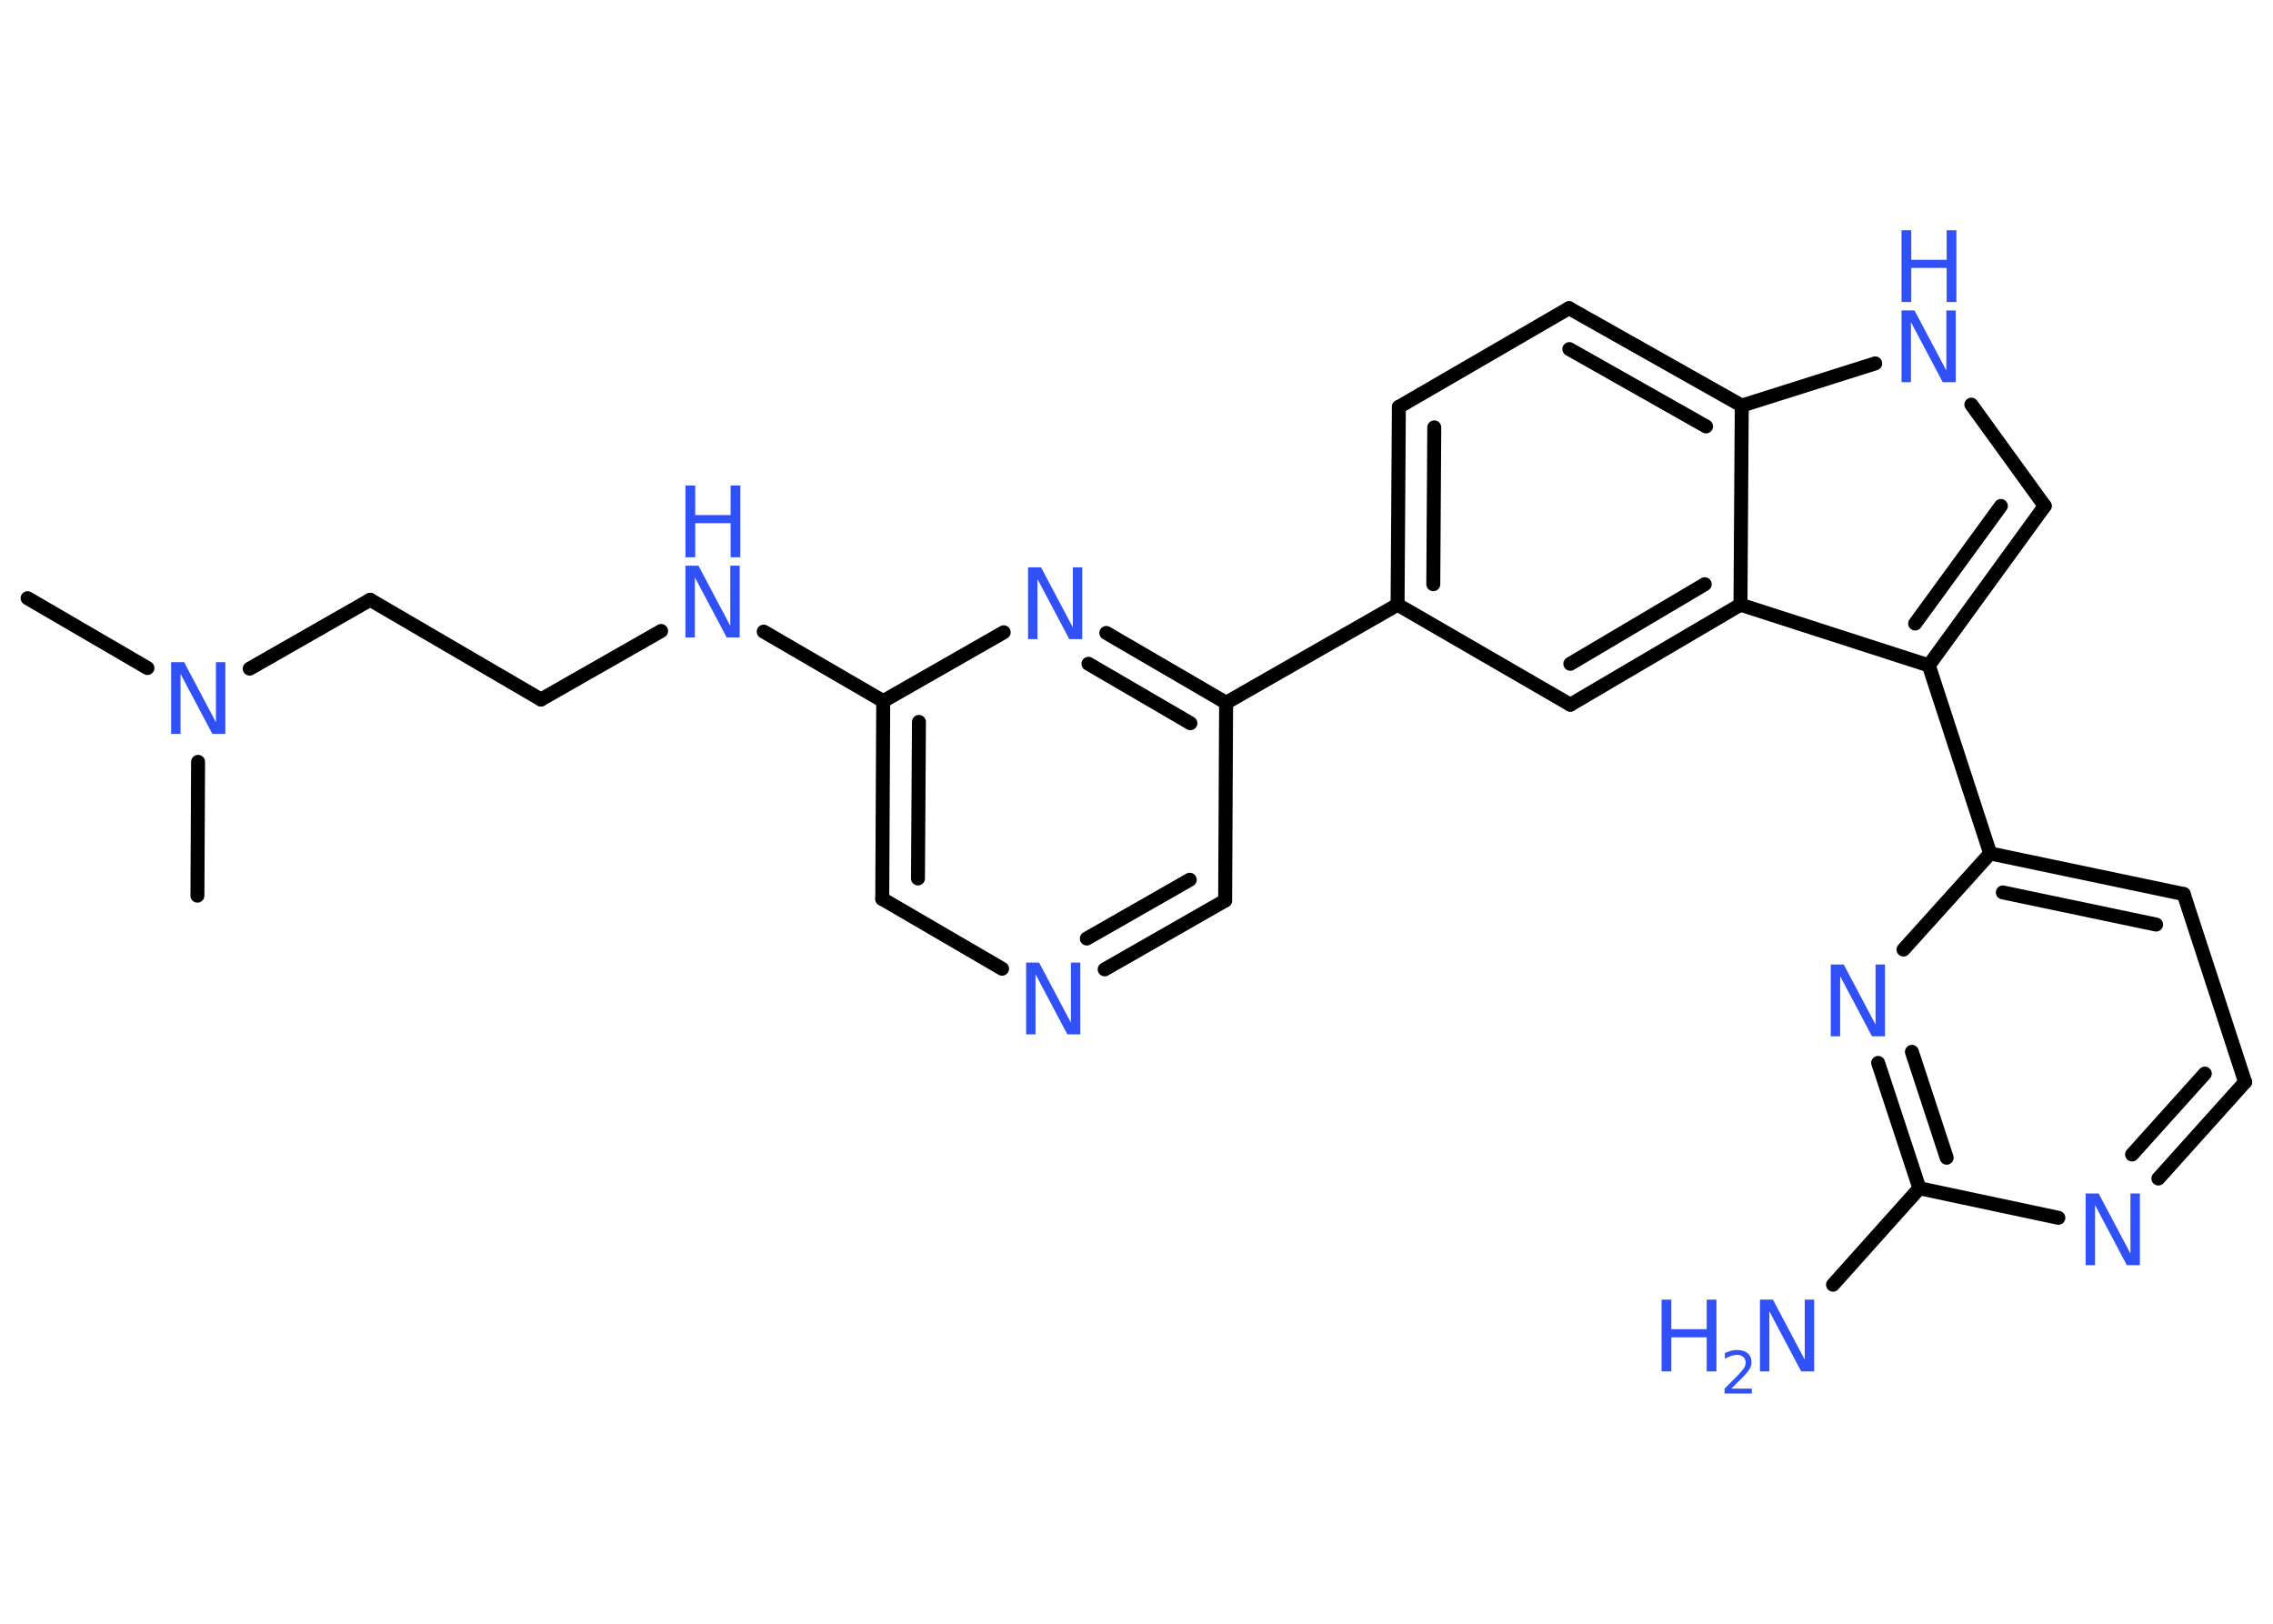 <?xml version='1.0' encoding='UTF-8'?>
<!DOCTYPE svg PUBLIC "-//W3C//DTD SVG 1.1//EN" "http://www.w3.org/Graphics/SVG/1.1/DTD/svg11.dtd">
<svg version='1.2' xmlns='http://www.w3.org/2000/svg' xmlns:xlink='http://www.w3.org/1999/xlink' width='70.0mm' height='50.0mm' viewBox='0 0 70.0 50.0'>
  <desc>Generated by the Chemistry Development Kit (http://github.com/cdk)</desc>
  <g stroke-linecap='round' stroke-linejoin='round' stroke='#000000' stroke-width='.43' fill='#3050F8'>
    <rect x='.0' y='.0' width='70.0' height='50.0' fill='#FFFFFF' stroke='none'/>
    <g id='mol1' class='mol'>
      <line id='mol1bnd1' class='bond' x1='.85' y1='18.42' x2='4.54' y2='20.57'/>
      <line id='mol1bnd2' class='bond' x1='6.1' y1='23.46' x2='6.08' y2='27.58'/>
      <line id='mol1bnd3' class='bond' x1='7.69' y1='20.59' x2='11.4' y2='18.47'/>
      <line id='mol1bnd4' class='bond' x1='11.4' y1='18.47' x2='16.66' y2='21.54'/>
      <line id='mol1bnd5' class='bond' x1='16.66' y1='21.54' x2='20.36' y2='19.43'/>
      <line id='mol1bnd6' class='bond' x1='23.52' y1='19.45' x2='27.2' y2='21.59'/>
      <g id='mol1bnd7' class='bond'>
        <line x1='27.2' y1='21.59' x2='27.17' y2='27.68'/>
        <line x1='28.3' y1='22.23' x2='28.27' y2='27.05'/>
      </g>
      <line id='mol1bnd8' class='bond' x1='27.17' y1='27.68' x2='30.86' y2='29.83'/>
      <g id='mol1bnd9' class='bond'>
        <line x1='34.02' y1='29.85' x2='37.73' y2='27.73'/>
        <line x1='33.47' y1='28.9' x2='36.64' y2='27.09'/>
      </g>
      <line id='mol1bnd10' class='bond' x1='37.73' y1='27.73' x2='37.76' y2='21.64'/>
      <line id='mol1bnd11' class='bond' x1='37.76' y1='21.64' x2='43.04' y2='18.62'/>
      <g id='mol1bnd12' class='bond'>
        <line x1='43.08' y1='12.53' x2='43.04' y2='18.62'/>
        <line x1='44.17' y1='13.16' x2='44.14' y2='17.99'/>
      </g>
      <line id='mol1bnd13' class='bond' x1='43.08' y1='12.53' x2='48.32' y2='9.49'/>
      <g id='mol1bnd14' class='bond'>
        <line x1='53.64' y1='12.49' x2='48.32' y2='9.49'/>
        <line x1='52.54' y1='13.13' x2='48.33' y2='10.75'/>
      </g>
      <line id='mol1bnd15' class='bond' x1='53.64' y1='12.49' x2='57.75' y2='11.19'/>
      <line id='mol1bnd16' class='bond' x1='60.71' y1='12.46' x2='62.97' y2='15.58'/>
      <g id='mol1bnd17' class='bond'>
        <line x1='59.4' y1='20.49' x2='62.97' y2='15.58'/>
        <line x1='58.98' y1='19.2' x2='61.62' y2='15.58'/>
      </g>
      <line id='mol1bnd18' class='bond' x1='59.4' y1='20.49' x2='61.29' y2='26.28'/>
      <g id='mol1bnd19' class='bond'>
        <line x1='67.25' y1='27.53' x2='61.29' y2='26.28'/>
        <line x1='66.4' y1='28.47' x2='61.68' y2='27.48'/>
      </g>
      <line id='mol1bnd20' class='bond' x1='67.25' y1='27.53' x2='69.14' y2='33.32'/>
      <g id='mol1bnd21' class='bond'>
        <line x1='66.47' y1='36.29' x2='69.14' y2='33.32'/>
        <line x1='65.66' y1='35.55' x2='67.9' y2='33.06'/>
      </g>
      <line id='mol1bnd22' class='bond' x1='63.39' y1='37.5' x2='59.11' y2='36.59'/>
      <line id='mol1bnd23' class='bond' x1='59.11' y1='36.59' x2='56.45' y2='39.56'/>
      <g id='mol1bnd24' class='bond'>
        <line x1='57.84' y1='32.73' x2='59.11' y2='36.59'/>
        <line x1='58.88' y1='32.39' x2='59.95' y2='35.65'/>
      </g>
      <line id='mol1bnd25' class='bond' x1='61.29' y1='26.28' x2='58.62' y2='29.24'/>
      <line id='mol1bnd26' class='bond' x1='59.4' y1='20.49' x2='53.6' y2='18.62'/>
      <line id='mol1bnd27' class='bond' x1='53.64' y1='12.49' x2='53.6' y2='18.62'/>
      <g id='mol1bnd28' class='bond'>
        <line x1='48.36' y1='21.7' x2='53.6' y2='18.62'/>
        <line x1='48.36' y1='20.44' x2='52.5' y2='17.99'/>
      </g>
      <line id='mol1bnd29' class='bond' x1='43.04' y1='18.62' x2='48.36' y2='21.7'/>
      <g id='mol1bnd30' class='bond'>
        <line x1='37.76' y1='21.64' x2='34.07' y2='19.49'/>
        <line x1='36.66' y1='22.27' x2='33.52' y2='20.44'/>
      </g>
      <line id='mol1bnd31' class='bond' x1='27.2' y1='21.59' x2='30.91' y2='19.47'/>
      <path id='mol1atm2' class='atom' d='M5.27 20.39h.4l.98 1.85v-1.85h.29v2.21h-.4l-.98 -1.85v1.85h-.29v-2.21z' stroke='none'/>
      <g id='mol1atm6' class='atom'>
        <path d='M21.11 17.42h.4l.98 1.85v-1.85h.29v2.21h-.4l-.98 -1.85v1.85h-.29v-2.21z' stroke='none'/>
        <path d='M21.11 14.95h.3v.91h1.09v-.91h.3v2.21h-.3v-1.05h-1.09v1.05h-.3v-2.21z' stroke='none'/>
      </g>
      <path id='mol1atm9' class='atom' d='M31.6 29.64h.4l.98 1.85v-1.85h.29v2.21h-.4l-.98 -1.85v1.85h-.29v-2.21z' stroke='none'/>
      <g id='mol1atm16' class='atom'>
        <path d='M58.56 9.56h.4l.98 1.85v-1.85h.29v2.21h-.4l-.98 -1.85v1.85h-.29v-2.21z' stroke='none'/>
        <path d='M58.56 7.09h.3v.91h1.09v-.91h.3v2.21h-.3v-1.05h-1.09v1.05h-.3v-2.21z' stroke='none'/>
      </g>
      <path id='mol1atm22' class='atom' d='M64.23 36.75h.4l.98 1.85v-1.85h.29v2.21h-.4l-.98 -1.85v1.85h-.29v-2.21z' stroke='none'/>
      <g id='mol1atm24' class='atom'>
        <path d='M54.2 40.02h.4l.98 1.85v-1.85h.29v2.21h-.4l-.98 -1.85v1.85h-.29v-2.21z' stroke='none'/>
        <path d='M51.17 40.02h.3v.91h1.09v-.91h.3v2.21h-.3v-1.05h-1.09v1.05h-.3v-2.21z' stroke='none'/>
        <path d='M53.32 42.76h.63v.15h-.84v-.15q.1 -.1 .28 -.28q.18 -.18 .22 -.23q.09 -.1 .12 -.16q.03 -.07 .03 -.13q.0 -.11 -.07 -.17q-.07 -.07 -.19 -.07q-.09 .0 -.18 .03q-.09 .03 -.2 .09v-.18q.11 -.04 .2 -.07q.09 -.02 .17 -.02q.21 .0 .33 .1q.12 .1 .12 .28q.0 .08 -.03 .15q-.03 .07 -.11 .17q-.02 .03 -.14 .15q-.12 .12 -.34 .34z' stroke='none'/>
      </g>
      <path id='mol1atm25' class='atom' d='M56.38 29.7h.4l.98 1.85v-1.85h.29v2.21h-.4l-.98 -1.85v1.85h-.29v-2.21z' stroke='none'/>
      <path id='mol1atm28' class='atom' d='M31.66 17.47h.4l.98 1.85v-1.85h.29v2.21h-.4l-.98 -1.85v1.85h-.29v-2.21z' stroke='none'/>
    </g>
  </g>
</svg>
